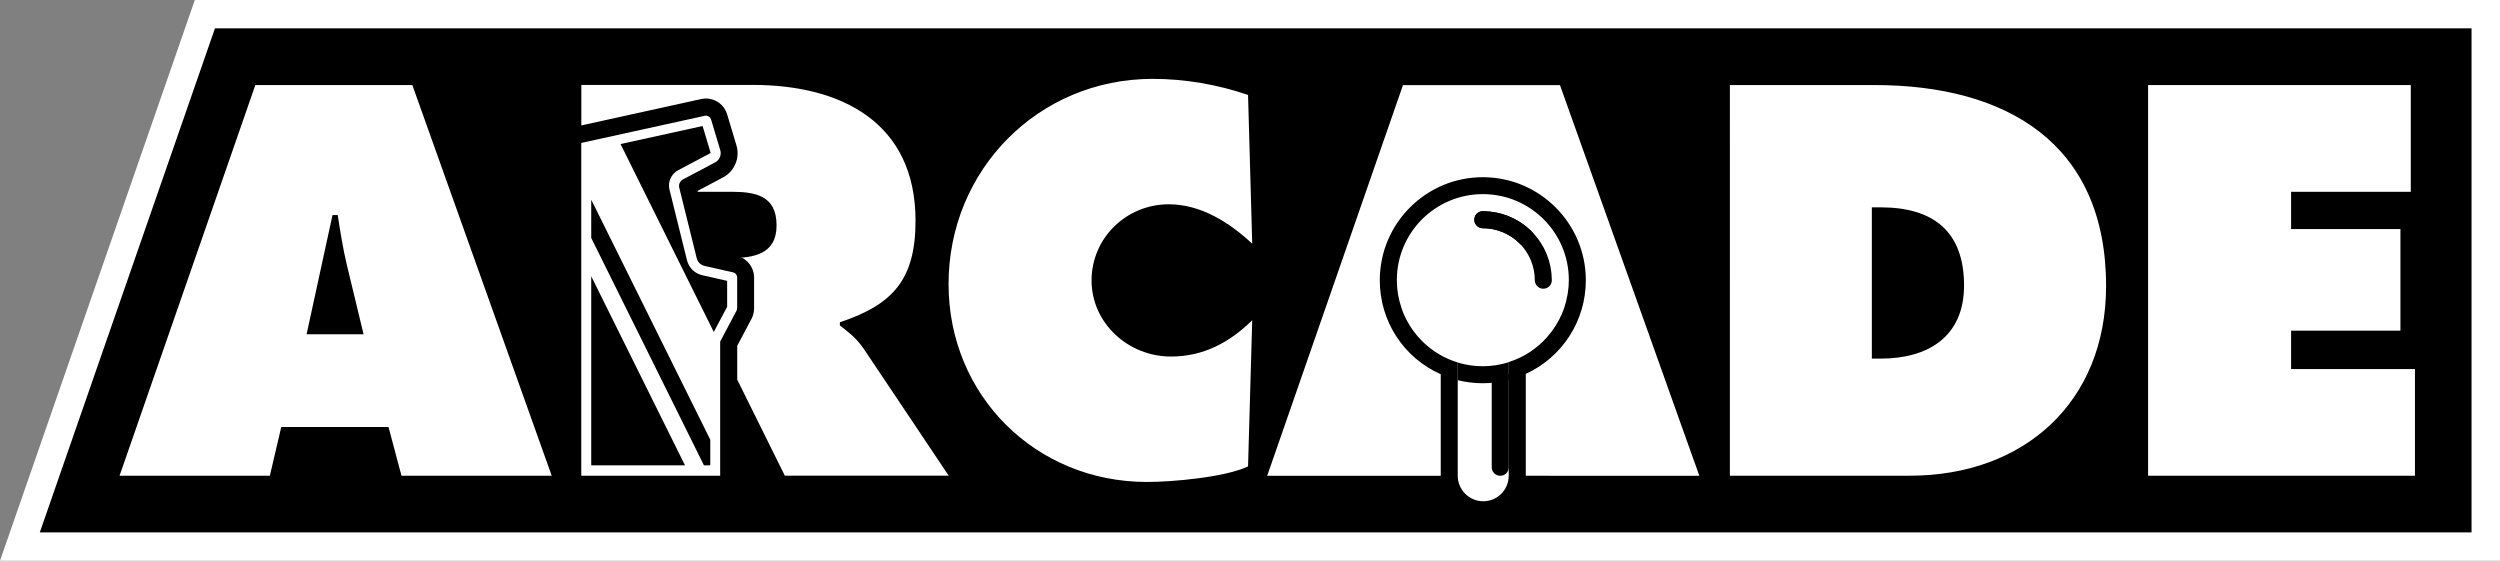 <?xml version="1.0" encoding="utf-8"?>
<!-- Generator: Adobe Illustrator 25.0.0, SVG Export Plug-In . SVG Version: 6.00 Build 0)  -->
<svg version="1.1" id="Layer_1" xmlns="http://www.w3.org/2000/svg" xmlns:xlink="http://www.w3.org/1999/xlink" x="0px" y="0px"
	 viewBox="0 0 3839 861.1" style="enable-background:new 0 0 3839 861.1;" xml:space="preserve">
<rect x="0" y="0" width="3839" height="861.1" fill="#808080" stroke="none"/>
<style type="text/css">
	.st0{fill:#FFFFFF;}
	.st1{fill:#00FF12;}
	.st2{fill:none;}
	.st3{fill:none;stroke:#2C72FF;stroke-width:26.119;stroke-linecap:round;stroke-linejoin:round;stroke-miterlimit:10;}
	.st4{fill:none;stroke:#000000;stroke-width:26.119;stroke-linecap:round;stroke-linejoin:round;stroke-miterlimit:10;}
	.st5{fill:none;stroke:#2C72FF;stroke-width:26.852;stroke-linecap:round;stroke-linejoin:round;stroke-miterlimit:10;}
	.st6{fill:none;stroke:#000000;stroke-width:26.852;stroke-linecap:round;stroke-linejoin:round;stroke-miterlimit:10;}
	.st7{fill:#FF00ED;}
	.st8{fill:none;stroke:#D38D00;stroke-width:26.852;stroke-linecap:round;stroke-linejoin:round;stroke-miterlimit:10;}
	.st9{fill:none;stroke:#FFFFFF;stroke-width:26.852;stroke-linecap:round;stroke-linejoin:round;stroke-miterlimit:10;}
</style>
<g>
	<g>
		<polygon class="st0" points="0,861.1 299.2,0 3839,0 3839,861.1 		"/>
		<g>
			<path d="M518.6,330.3h-8l-39.8,183h87.5l-25.5-105.8C526.6,382,522.6,355.8,518.6,330.3z"/>
			<path class="st2" d="M1083.9,177.7c-0.6,0-1.2,0.1-1.8,0.2l-189.6,41.7v511H1106v-206l25-47.2c0.6-1.2,0.9-2.5,0.9-3.8v-47.2
				c0-3.8-2.6-7.1-6.4-8l-43.6-9.8c-6-1.3-10.7-6-12.2-11.9L1043,288.4c-1.3-5.1,1.1-10.4,5.7-12.8l49.4-26.2
				c6.7-3.5,9.9-11.3,7.7-18.5l-14.2-47.4C1090.7,180,1087.5,177.7,1083.9,177.7L1083.9,177.7z"/>
			<g>
				<defs>
					<path id="SVGID_137_" d="M1106,579.2v-54.8l25-47.2c0.2-0.5,0.4-1,0.6-1.4c0.2-0.8,0.4-1.6,0.4-2.4v-47.2c0,0,0-0.1,0-0.1
						c0-0.4,0-0.9-0.1-1.3c0-0.1,0-0.1-0.1-0.2c-0.1-0.4-0.2-0.8-0.3-1.2c0,0,0,0,0-0.1c-0.9-2.5-3.1-4.5-5.8-5.1l-43.6-9.8
						c-6-1.3-10.7-6-12.2-11.9l-25.3-102.1h0l-1.5-6.1c-1.3-5.1,1.1-10.4,5.7-12.8l41.2-21.8l8.3-4.4c3.5-1.9,6.1-4.9,7.4-8.5
						c1.2-3.1,1.4-6.6,0.4-10l-1.4-4.8l-12.8-42.6c-0.2-0.8-0.6-1.5-1.1-2.2c-0.1-0.1-0.1-0.2-0.2-0.3c-0.5-0.6-1-1.1-1.6-1.6
						c-0.1-0.1-0.2-0.2-0.3-0.3c-0.6-0.4-1.3-0.8-2-1c-0.1,0-0.2,0-0.3-0.1c-0.7-0.2-1.4-0.3-2.2-0.4c-0.1,0-0.1,0-0.2,0
						c0,0-0.1,0-0.1,0c-0.5,0-1.1,0.1-1.7,0.2l-10.8,2.4l-178.8,39.3v511h213.2h0.2V579.2"/>
				</defs>
				<clipPath id="SVGID_1_">
					<use xlink:href="#SVGID_137_"  style="overflow:visible;"/>
				</clipPath>
			</g>
			<path d="M1122.5,294.5h-57.9l23.1,101.8h33.2c35.8,0,71.6-5.6,71.6-50.1C1192.5,300.1,1159.9,294.5,1122.5,294.5z"/>
			<path d="M2316.8,574.6l-26.1-2.3v145.2c0,7.2,5.8,13.1,13.1,13.1h0c7.2,0,13.1-5.8,13.1-13.1V574.6z"/>
			<path class="st4" d="M2277,337.4c23.8,0,47.5,9.1,65.7,27.2c18.1,18.1,27.2,41.9,27.2,65.7"/>
			<path class="st4" d="M2277,337.4c23.8,0,47.5,9.1,65.7,27.2"/>
			<g>
				<path d="M694.6,43.5H454.1h-124l-269,774.1h392.9h29.3h66.1h421.2h2824.7V43.5H694.6z M616.5,730.5l-19.9-74.8H431.9l-17.5,74.8
					H183.6l208.5-599.9h241.1l214,599.9H616.5z M1131.9,473.5c0,0.8-0.2,1.6-0.4,2.4c-0.2,0.5-0.3,1-0.6,1.4l-25,47.2v206h-0.2
					H892.6v-511l178.8-39.3l10.8-2.4c0.6-0.1,1.1-0.2,1.7-0.2c0,0,0.1,0,0.1,0c0.1,0,0.1,0,0.2,0c0.8,0,1.5,0.1,2.2,0.4
					c0.1,0,0.2,0,0.3,0.1c0.7,0.2,1.4,0.6,2,1c0.1,0.1,0.2,0.2,0.3,0.2c0.6,0.5,1.1,1,1.6,1.6c0.1,0.1,0.1,0.2,0.2,0.3
					c0.4,0.7,0.8,1.4,1.1,2.2l12.8,42.6l1.4,4.8c1,3.4,0.8,6.9-0.4,10c-1.3,3.5-3.8,6.6-7.4,8.5l-8.3,4.4l-41.2,21.8
					c-4.6,2.5-7,7.7-5.7,12.8l1.5,6.1h0l25.3,102.1c1.5,6,6.2,10.6,12.2,11.9l43.6,9.8c2.7,0.6,4.9,2.6,5.8,5.1c0,0,0,0,0,0.1
					c0.1,0.4,0.2,0.8,0.3,1.2c0,0.1,0,0.1,0.1,0.2c0.1,0.4,0.1,0.9,0.1,1.3c0,0,0,0.1,0,0.1V473.5z M1205.2,730.5L1132.1,583v-52
					l21.9-41.4c1.3-2.4,2-4.5,2.5-6.1c1-3.3,1.5-6.7,1.5-10l0-48.9l-0.1-0.7c-0.1-1.2-0.2-2.3-0.4-3.4l-0.3-1.6l-0.3-1
					c-0.3-1.1-0.6-2.2-1-3.3l-0.5-1.4l-0.3-0.6c-4.3-10-13.2-17.4-23.9-19.8l-37.6-8.5l-22.5-91.1l39.3-20.8
					c9.1-4.8,16-12.8,19.6-22.5c3.2-8.6,3.5-17.8,0.9-26.6l-14.2-47.4c-0.9-3.1-2.3-6.1-4.1-8.9l-0.5-0.9l-0.6-0.9
					c-1.8-2.5-4-4.7-6.5-6.7l-0.9-0.7l-0.6-0.4c-2.6-1.8-5.5-3.3-8.3-4.2l-1.5-0.5l-0.8-0.2c-1.5-0.4-3-0.7-4.5-0.9l-1.3-0.3l-5,0
					l-0.7,0.1c-1.6,0.1-3.2,0.4-4.7,0.7l-184,40.5v-62.2h263.4c135.3,0,249.8,57.3,249.8,208.5c0,90.7-35,128.9-116.2,156v4.8
					c11.1,8.8,24.7,18.3,36.6,35.8l130.5,194.9H1205.2z M1798,547.5c50.1,0,89.9-21.5,124.9-55.7l-6.4,224.4
					c-35,16.7-116.2,23.9-155.2,23.9c-171.1,0-304.7-132.9-304.7-303.9c0-175.1,137.7-315.1,313.5-315.1
					c49.3,0,100.3,8.8,146.4,24.7l6.4,228.4c-35-32.6-78.8-60.5-128.1-60.5c-65.2,0-118.6,51.7-118.6,117
					C1676.3,496.6,1732.8,547.5,1798,547.5z M2277.7,769.7c-21.6,0-39.2-17.5-39.2-39.2c0,0,0,0,0,0V556.6
					c-30.3-9.2-56-29.1-72.7-55.2c-0.2-0.2-0.3-0.5-0.5-0.7c-1.7-2.8-3.4-5.6-4.9-8.5c-0.1-0.2-0.2-0.4-0.3-0.6
					c-1.5-2.8-2.9-5.7-4.1-8.6c-0.1-0.2-0.2-0.4-0.3-0.6c-1.3-2.9-2.4-5.9-3.4-8.9c-0.2-0.5-0.4-1.1-0.5-1.6c-1-3-1.9-6.1-2.7-9.2
					c-0.1-0.2-0.1-0.5-0.2-0.8c-0.7-2.9-1.3-5.9-1.9-8.9c-0.1-0.5-0.2-1.1-0.3-1.6c-0.5-3.1-0.9-6.2-1.2-9.4c-0.1-0.6-0.1-1.3-0.1-2
					c-0.2-3.3-0.4-6.6-0.4-9.9c0,0,0,0,0,0c0,0,0,0,0,0c0-72.9,59.1-132,132.1-132c72.9,0,132,59.1,132,132c0,0,0,0,0,0c0,0,0,0,0,0
					c0,3.3-0.2,6.6-0.4,9.8c0,0.7-0.1,1.3-0.2,2c-0.3,3.1-0.7,6.3-1.2,9.3c-0.1,0.5-0.2,1-0.3,1.6c-0.5,2.9-1.1,5.8-1.8,8.6
					c-0.1,0.4-0.2,0.7-0.2,1.1c-0.8,3-1.7,6-2.6,9c-0.2,0.6-0.4,1.1-0.6,1.7c-1,3-2.1,5.9-3.4,8.8c0,0.1-0.1,0.2-0.1,0.3
					c-1.3,2.9-2.6,5.7-4.1,8.5c-0.2,0.3-0.3,0.6-0.5,0.9c-1.5,2.8-3.1,5.6-4.8,8.3c-0.2,0.3-0.3,0.5-0.5,0.8
					c-3.5,5.6-7.5,10.9-11.8,15.8c-0.1,0.1-0.2,0.2-0.3,0.4c-15.7,18-36.2,31.7-59.5,39v174.3c0,0,0,0,0,0.1
					C2316.8,752.2,2299.3,769.7,2277.7,769.7z M2378.7,730.5H2343V574.1c55.8-25.5,92.2-81.1,92.2-143.8
					c0-87.2-71-158.2-158.2-158.2c-87.2,0-158.2,71-158.2,158.2c0,63.4,36.9,119.2,93.6,144.4v155.9h-35.8h-230.7l208.5-599.9h241.1
					l214,599.9H2378.7z M2932.5,730.5h-276.1V130.6h222c201.3,0,355.7,88.3,355.7,308.7C3234,617.5,3108.3,730.5,2932.5,730.5z
					 M3708.4,730.5h-409.8V130.6H3702v163.9h-183.8v57.3h167.9v156h-167.9v58.9h190.2V730.5z"/>
			</g>
			<path d="M2276.9,562.4c-13.4,0-26.2-2-38.4-5.7v27.1c12.3,3.1,25.1,4.7,38.4,4.7c13.8,0,27.2-1.8,40-5.2v-27.1
				C2304.2,560.2,2290.8,562.4,2276.9,562.4z"/>
			<g>
				<g>
					<path d="M1096.1,509.8l20.5-38.7v-39.8l-38-8.6c-11.7-2.6-20.8-11.5-23.7-23.2l-26.8-108.2c-3-11.9,2.6-24.3,13.4-30l49.5-26.2
						c0.2-0.1,0.3-0.3,0.2-0.6l-12.3-41l-126,27.7L1096.1,509.8z"/>
					<polygon points="907.9,306.6 907.9,365.4 1081,714.6 1090.7,714.6 1090.7,675.2 					"/>
					<polygon points="907.9,714.6 1051.9,714.6 907.9,424.2 					"/>
				</g>
			</g>
		</g>
	</g>
	<g>
		<path d="M2887.9,318.4h-13.5v232.3h13.5c72.4,0,128.1-33.4,128.1-112.2C3016,354.2,2967.5,318.4,2887.9,318.4z"/>
	</g>
</g>
</svg>

